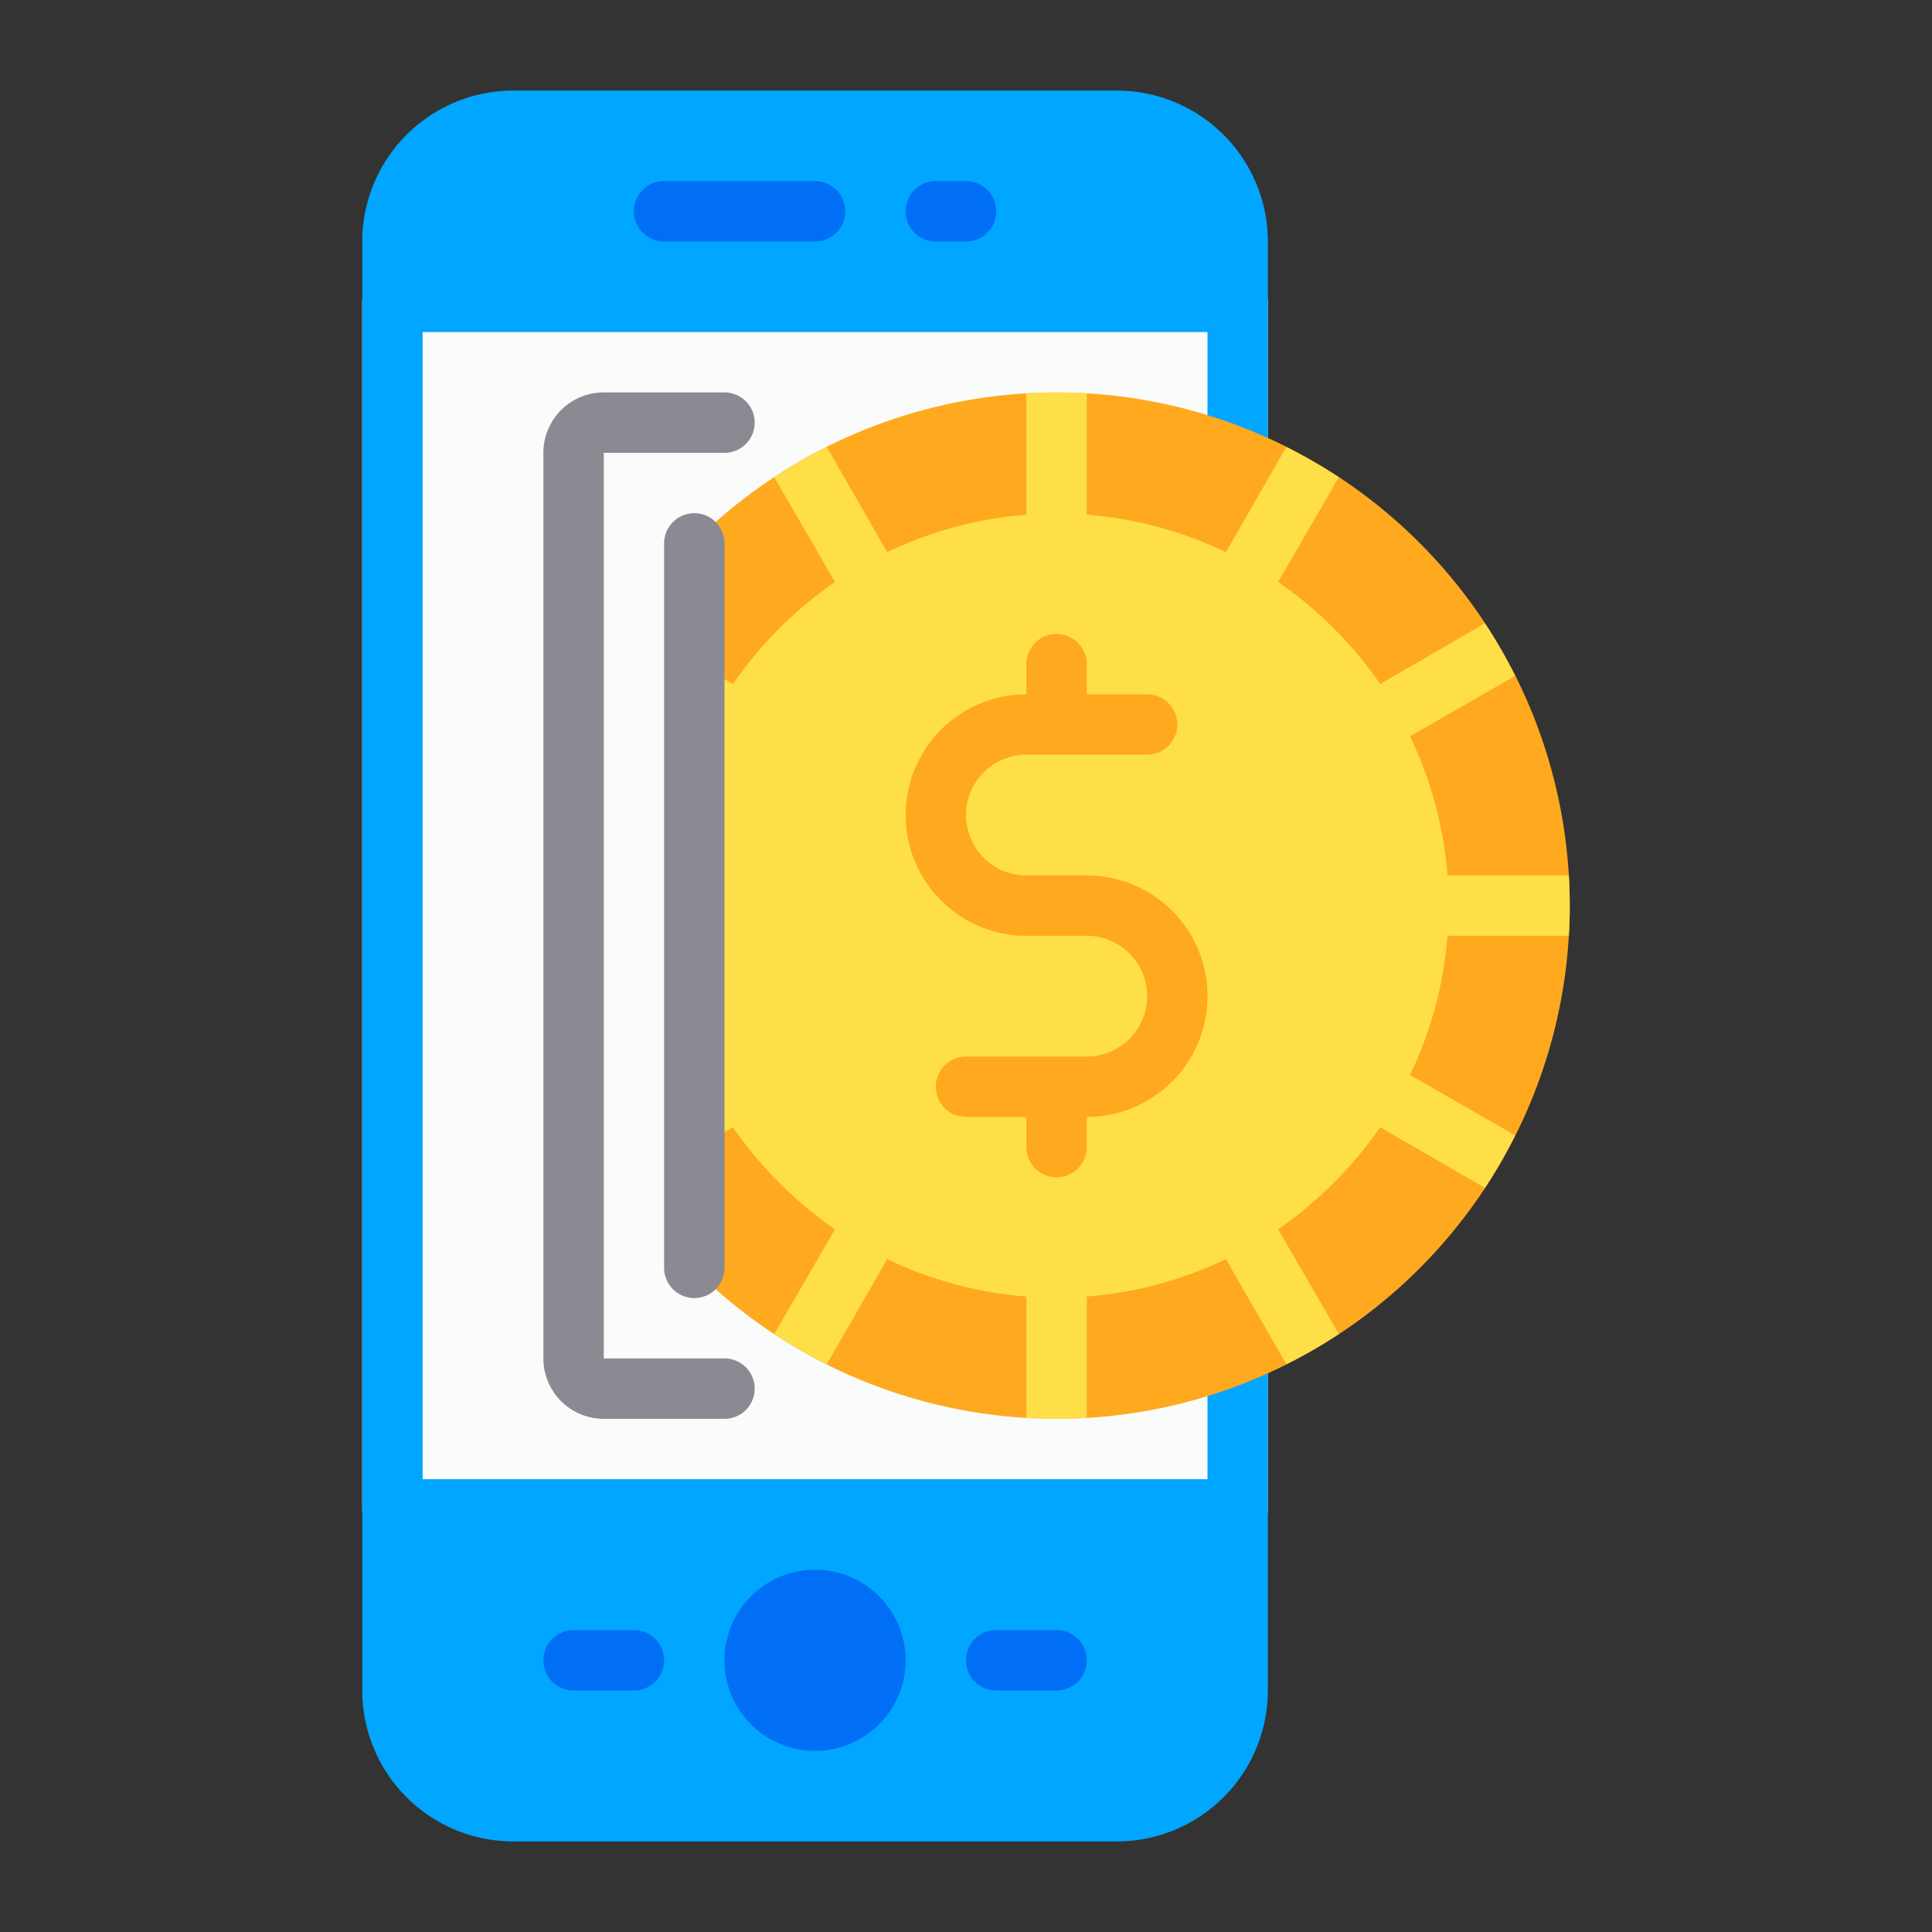 <svg height="512" viewBox="0 0 64 64" width="512" xmlns="http://www.w3.org/2000/svg"><rect x="0" y="0" width="64" height="64" fill="#333333" stroke="none"/><g id="_15_E-Money" data-name="15 E-Money"><rect fill="#fafbfb" height="42" rx="1" width="30" x="12" y="9"/><path d="m37 3h-20a5.006 5.006 0 0 0 -5 5v48a5.006 5.006 0 0 0 5 5h20a5.006 5.006 0 0 0 5-5v-48a5.006 5.006 0 0 0 -5-5zm-23 8h26v38h-26z" fill="#00a6ff"/><circle cx="35" cy="30" fill="#ffa91f" r="17"/><path d="m51.97 31c.02-.33.03-.66.03-1s-.01-.67-.03-1h-4.02a13.022 13.022 0 0 0 -1.24-4.61l3.48-2a16.667 16.667 0 0 0 -1-1.74l-3.47 2.01a13.244 13.244 0 0 0 -3.38-3.38l2.01-3.47a16.667 16.667 0 0 0 -1.74-1l-2 3.48a13.022 13.022 0 0 0 -4.61-1.24v-4.02c-.33-.02-.66-.03-1-.03s-.67.01-1 .03v4.02a13.022 13.022 0 0 0 -4.61 1.24l-2-3.48a16.667 16.667 0 0 0 -1.74 1l2.01 3.47a13.244 13.244 0 0 0 -3.38 3.38l-3.47-2.01a16.667 16.667 0 0 0 -1 1.74l3.48 2a13.022 13.022 0 0 0 -1.24 4.61h-4.02c-.02.33-.03.66-.03 1s.01.67.03 1h4.02a13.022 13.022 0 0 0 1.24 4.61l-3.48 2a16.667 16.667 0 0 0 1 1.74l3.47-2.01a13.244 13.244 0 0 0 3.38 3.38l-2.01 3.47a16.667 16.667 0 0 0 1.74 1l2-3.48a13.022 13.022 0 0 0 4.61 1.24v4.02c.33.02.66.03 1 .03s.67-.01 1-.03v-4.02a13.022 13.022 0 0 0 4.61-1.24l2 3.48a16.667 16.667 0 0 0 1.74-1l-2.01-3.47a13.244 13.244 0 0 0 3.38-3.38l3.47 2.01a16.667 16.667 0 0 0 1-1.74l-3.48-2a13.022 13.022 0 0 0 1.24-4.61z" fill="#ffdf47"/><path d="m40 33a4 4 0 0 0 -4-4h-2a2 2 0 0 1 0-4h4a1 1 0 0 0 0-2h-2v-1a1 1 0 0 0 -2 0v1a4 4 0 0 0 0 8h2a2 2 0 0 1 0 4h-4a1 1 0 0 0 0 2h2v1a1 1 0 0 0 2 0v-1a4 4 0 0 0 4-4z" fill="#ffa91f"/><g fill="#006ef5"><path d="m32 8h-1a1 1 0 0 1 0-2h1a1 1 0 0 1 0 2z"/><path d="m27 8h-5a1 1 0 0 1 0-2h5a1 1 0 0 1 0 2z"/><circle cx="27" cy="55" r="3"/><path d="m35 56h-2a1 1 0 0 1 0-2h2a1 1 0 0 1 0 2z"/><path d="m21 56h-2a1 1 0 0 1 0-2h2a1 1 0 0 1 0 2z"/></g><path d="m16 15h7v30h-7z" fill="#fafbfb"/><path d="m23 43a1 1 0 0 1 -1-1v-24a1 1 0 0 1 2 0v24a1 1 0 0 1 -1 1z" fill="#8b8992"/><path d="m24 47h-4a2 2 0 0 1 -2-2v-30a2 2 0 0 1 2-2h4a1 1 0 0 1 0 2h-4v30h4a1 1 0 0 1 0 2z" fill="#8b8992"/></g></svg>